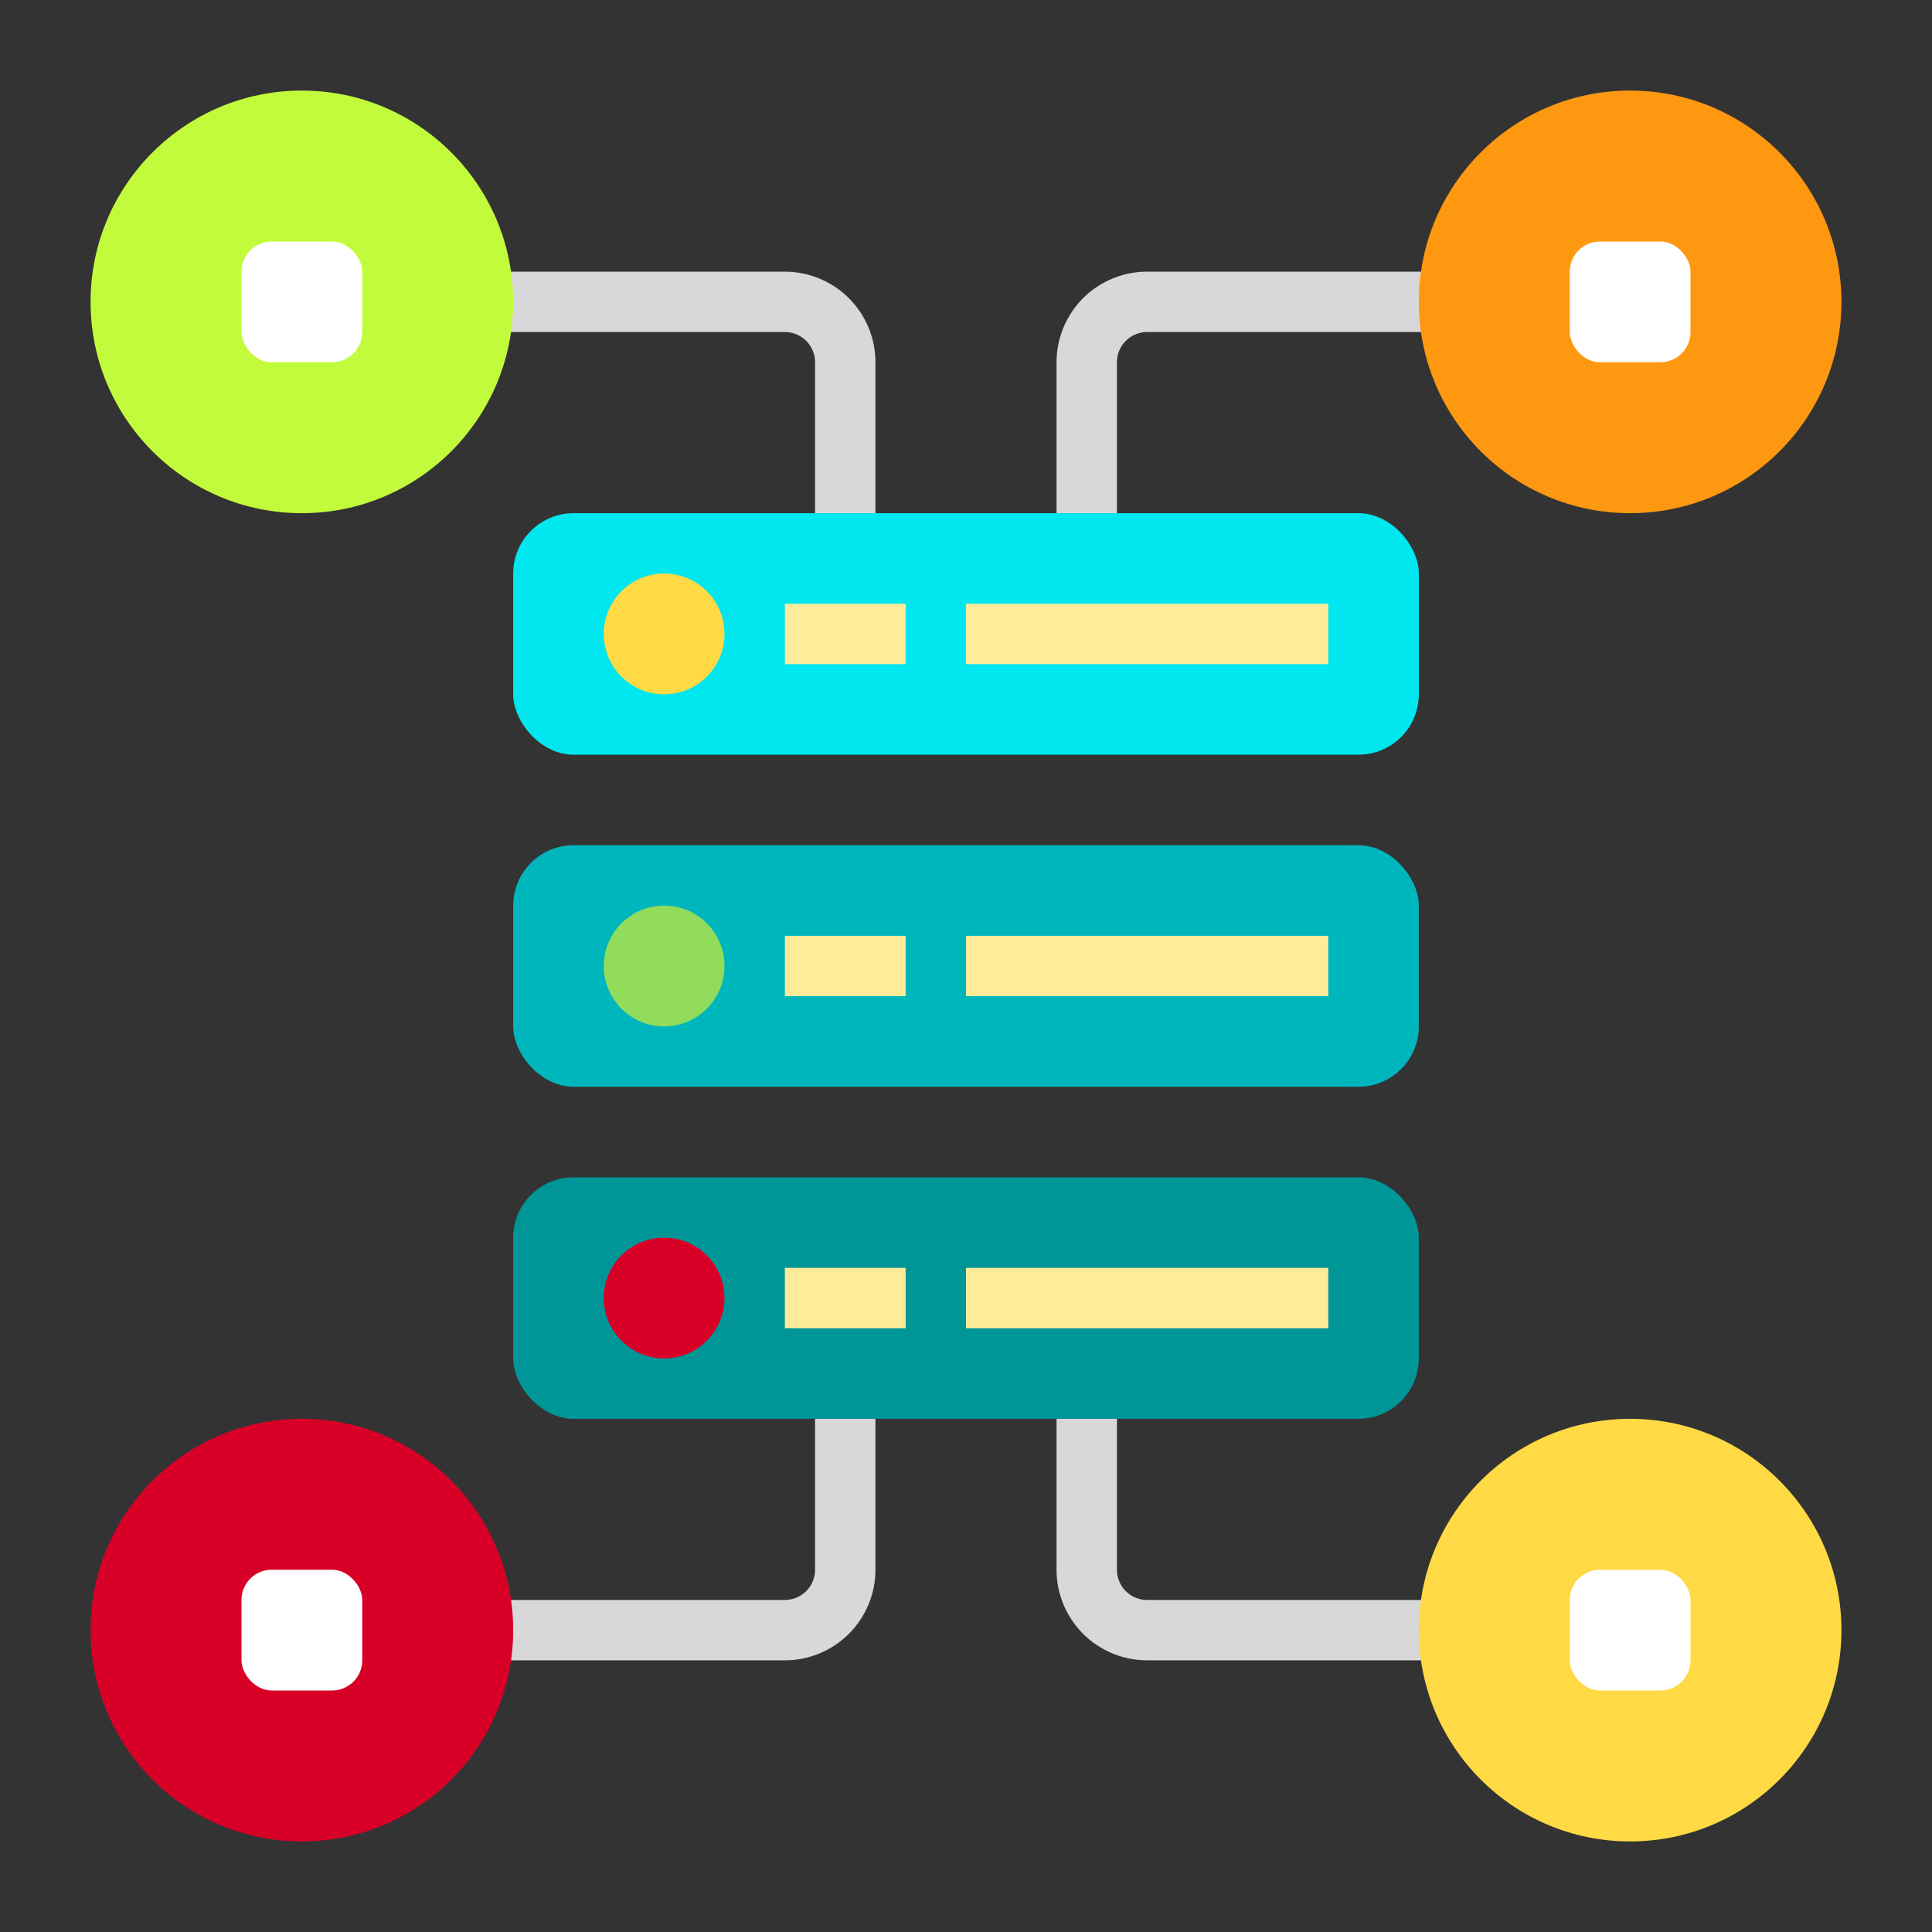 <?xml version="1.0" encoding="UTF-8" standalone="no"?> <svg xmlns="http://www.w3.org/2000/svg" viewBox="0 0 64 64"><rect x="0" y="0" width="64" height="64" fill="#333333" stroke="none"/><g id="data-technology-manage-20" data-name="data-technology-manage"><path d="M29,17H27V12a1,1,0,0,0-1-1H16V9H26a3,3,0,0,1,3,3Z" style="fill:#d8d7da"/><path d="M37,17H35V12a3,3,0,0,1,3-3H48v2H38a1,1,0,0,0-1,1Z" style="fill:#d8d7da"/><path d="M48,55H38a3,3,0,0,1-3-3V47h2v5a1,1,0,0,0,1,1H48Z" style="fill:#d8d7da"/><path d="M26,55H16V53H26a1,1,0,0,0,1-1V47h2v5A3,3,0,0,1,26,55Z" style="fill:#d8d7da"/><circle cx="10" cy="54" r="7" style="fill:#d80027"/><circle cx="54" cy="54" r="7" style="fill:#ffda44"/><circle cx="10" cy="10" r="7" style="fill:#c2fb3b"/><circle cx="54" cy="10" r="7" style="fill:#ff9811"/><rect x="17" y="28" width="30" height="8" rx="2" style="fill:#00b6bd"/><rect x="17" y="39" width="30" height="8" rx="2" style="fill:#009698"/><rect x="17" y="17" width="30" height="8" rx="2" style="fill:#00e7f0"/><circle cx="22" cy="21" r="2" style="fill:#ffda44"/><circle cx="22" cy="32" r="2" style="fill:#91dc5a"/><circle cx="22" cy="43" r="2" style="fill:#d80027"/><rect x="26" y="42" width="4" height="2" style="fill:#ffeb99"/><rect x="32" y="42" width="12" height="2" style="fill:#ffeb99"/><rect x="26" y="31" width="4" height="2" style="fill:#ffeb99"/><rect x="32" y="31" width="12" height="2" style="fill:#ffeb99"/><rect x="26" y="20" width="4" height="2" style="fill:#ffeb99"/><rect x="32" y="20" width="12" height="2" style="fill:#ffeb99"/><rect x="8" y="8" width="4" height="4" rx="1" style="fill:#fff"/><rect x="8" y="52" width="4" height="4" rx="1" style="fill:#fff"/><rect x="52" y="52" width="4" height="4" rx="1" style="fill:#fff"/><rect x="52" y="8" width="4" height="4" rx="1" style="fill:#fff"/></g></svg>